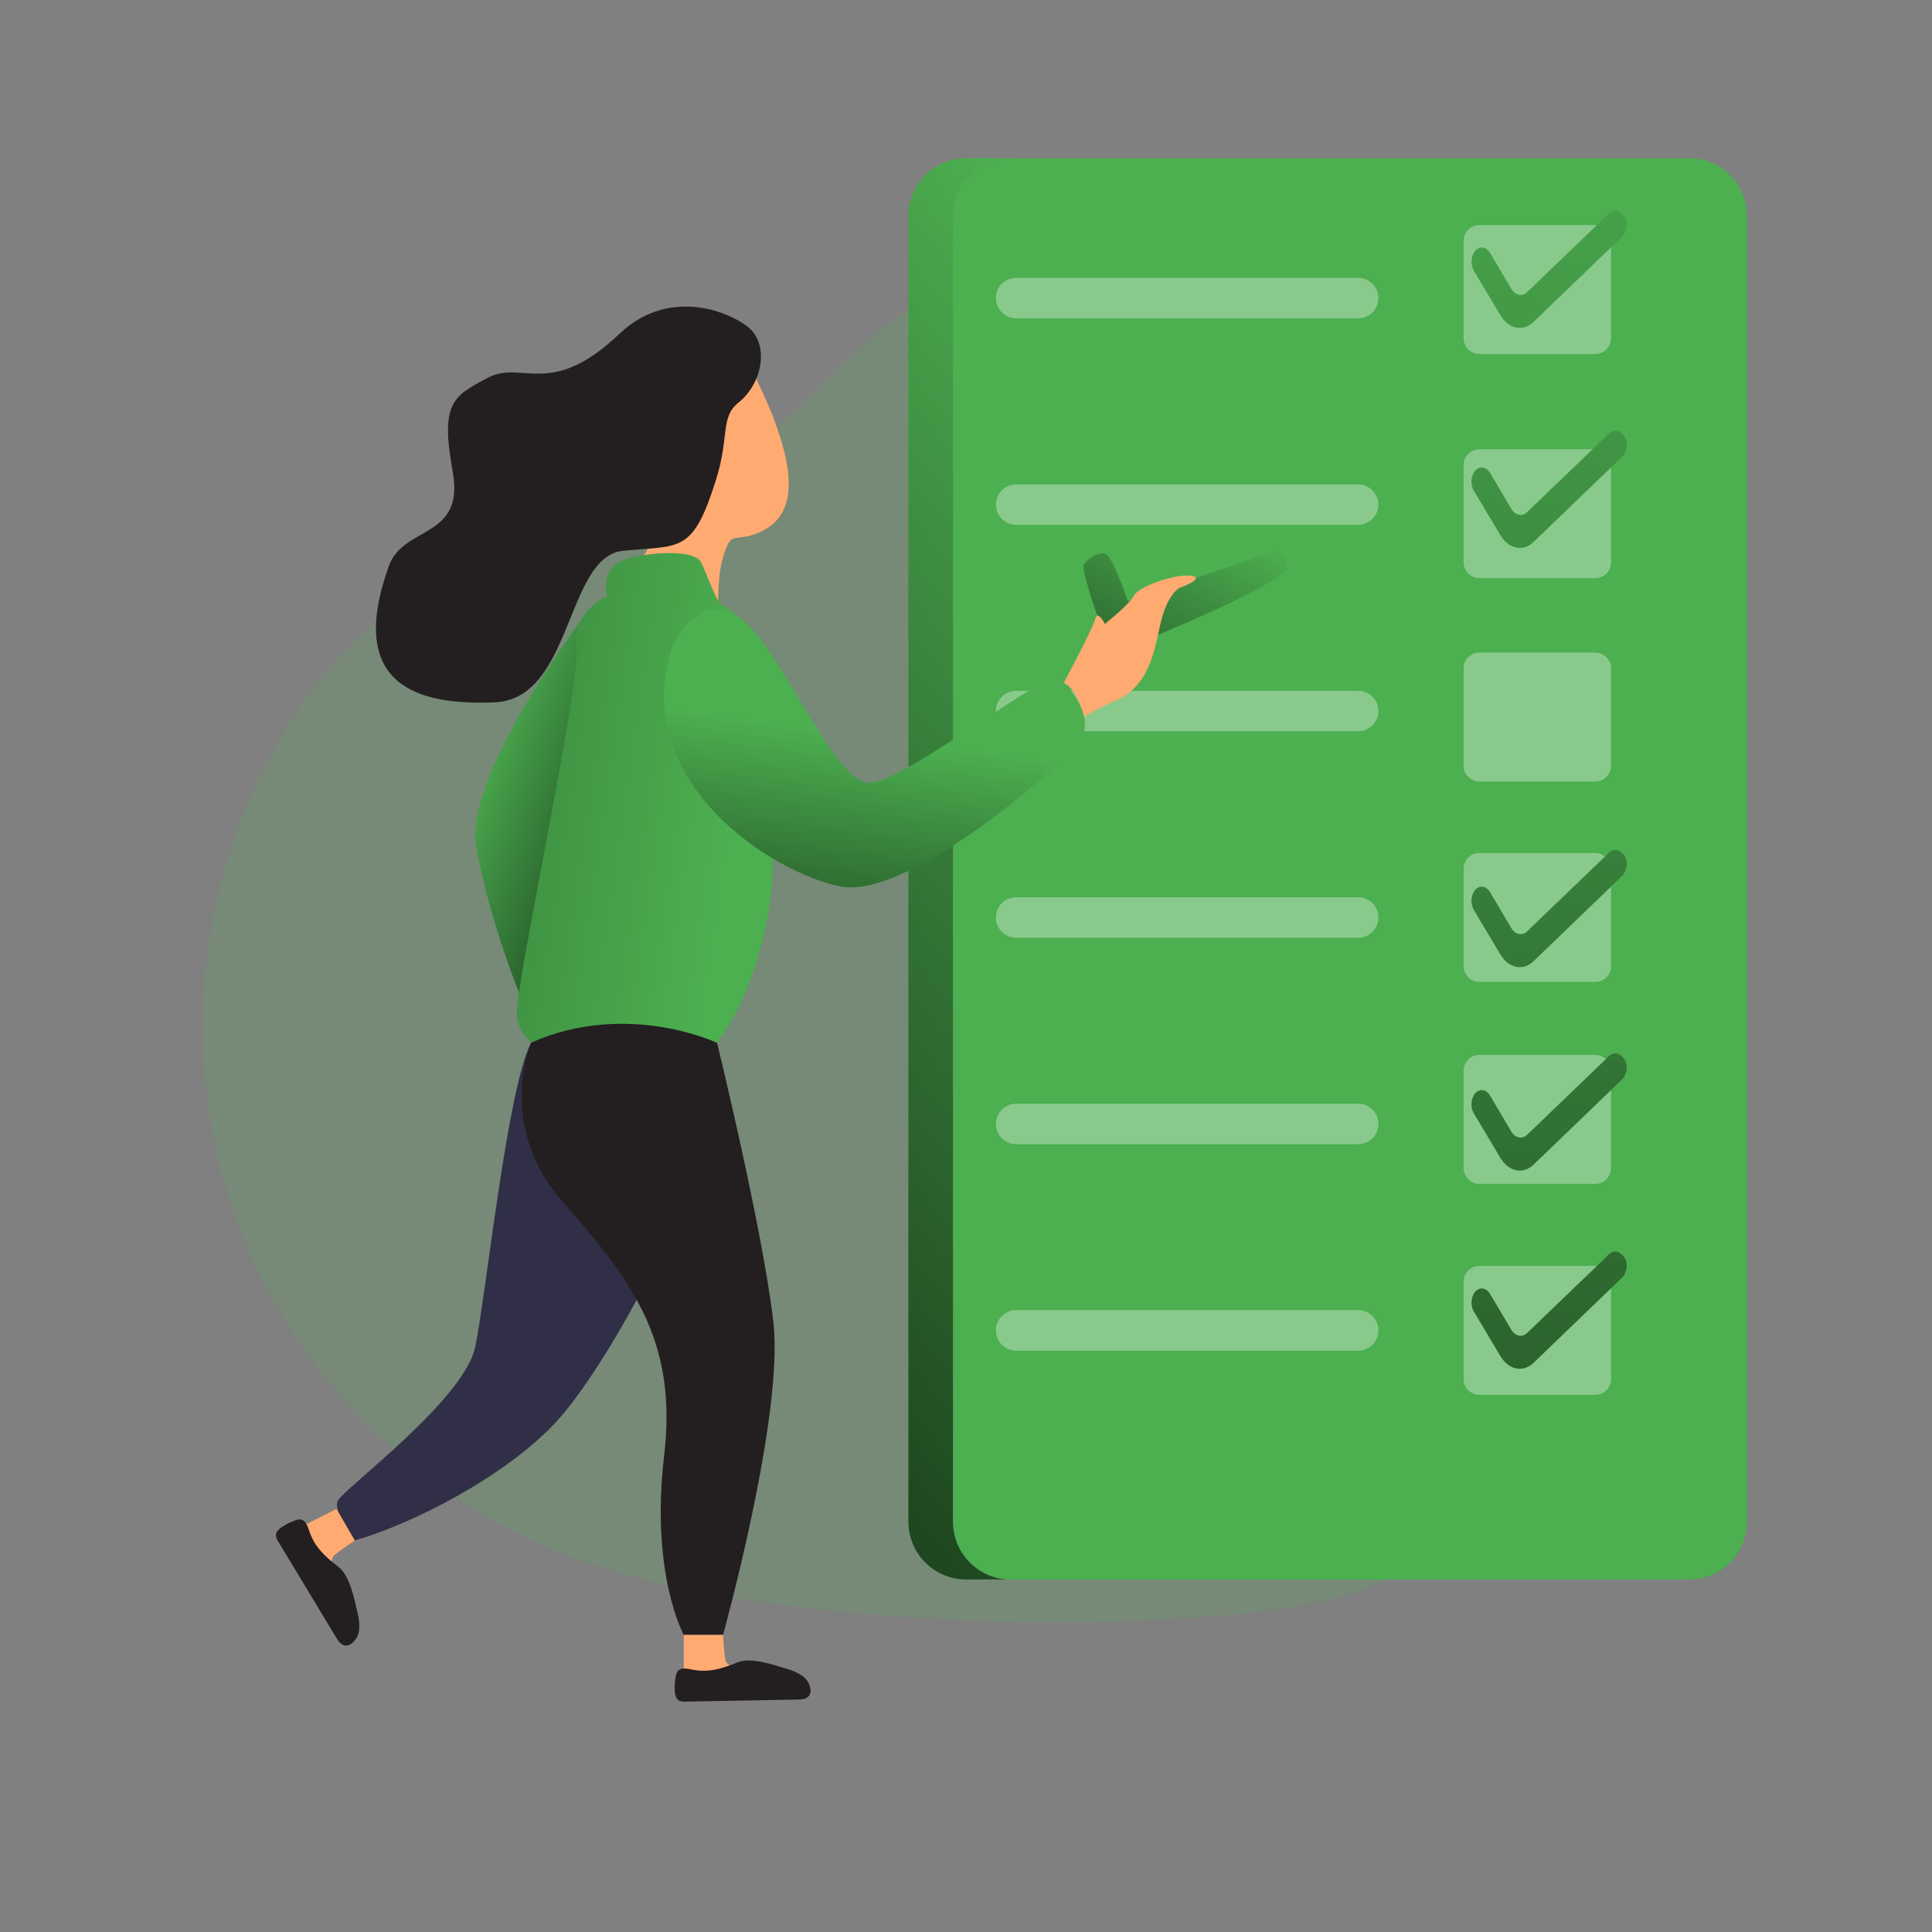<?xml version="1.0" encoding="UTF-8"?>
<svg xmlns="http://www.w3.org/2000/svg" xmlns:xlink="http://www.w3.org/1999/xlink" width="300px" height="300px" viewBox="0 0 300 300" version="1.1">
<rect x="0" y="0" width="300" height="300" fill="#808080" stroke="none"/>
<defs>
<filter id="alpha" filterUnits="objectBoundingBox" x="0%" y="0%" width="100%" height="100%">
  <feColorMatrix type="matrix" in="SourceGraphic" values="0 0 0 0 1 0 0 0 0 1 0 0 0 0 1 0 0 0 1 0"/>
</filter>
<mask id="mask0">
  <g filter="url(#alpha)">
<rect x="0" y="0" width="300" height="300" style="fill:rgb(0%,0%,0%);fill-opacity:0.18;stroke:none;"/>
  </g>
</mask>
<clipPath id="clip1">
  <rect x="0" y="0" width="300" height="300"/>
</clipPath>
<g id="surface5" clip-path="url(#clip1)">
<path style=" stroke:none;fill-rule:nonzero;fill:rgb(29.804%,68.627%,31.373%);fill-opacity:1;" d="M 116.059 69.605 C 97.445 80.898 73.969 83.539 57.367 97.621 C 51.504 102.594 46.777 108.809 42.965 115.48 C 30.582 137.191 28.039 164.281 36.18 187.922 C 44.32 211.555 63.012 231.328 86.148 240.797 C 97.211 245.328 109.074 247.555 120.93 249.113 C 142.789 251.98 164.875 252.648 186.863 251.102 C 200.766 250.121 215.441 247.906 226.133 238.98 C 233.262 233.023 237.906 224.621 241.5 216.055 C 251.207 192.762 254.207 167.219 250.164 142.309 C 247.691 127.242 242.578 112.492 234.156 99.77 C 219.984 78.344 197.684 64.285 174.828 53.594 C 165.859 49.414 154.391 42.121 144.383 46.344 C 133.867 50.789 126.086 63.539 116.059 69.613 Z M 116.059 69.605 "/>
</g>
<linearGradient id="linear0" gradientUnits="userSpaceOnUse" x1="4.51" y1="382.78" x2="-315.06" y2="125.79" gradientTransform="matrix(0.6,0,0,-0.6,205.098,319.632)">
<stop offset="0" style="stop-color:rgb(0%,0%,0%);stop-opacity:0;"/>
<stop offset="0.98" style="stop-color:rgb(0%,0%,0%);stop-opacity:1;"/>
</linearGradient>
<mask id="mask1">
  <g filter="url(#alpha)">
<rect x="0" y="0" width="300" height="300" style="fill:rgb(0%,0%,0%);fill-opacity:0.341;stroke:none;"/>
  </g>
</mask>
<clipPath id="clip2">
  <rect x="0" y="0" width="300" height="300"/>
</clipPath>
<g id="surface9" clip-path="url(#clip2)">
<path style=" stroke:none;fill-rule:nonzero;fill:rgb(100%,100%,100%);fill-opacity:1;" d="M 210.895 49.43 L 157.789 49.43 C 156.055 49.43 154.645 48.023 154.645 46.285 C 154.645 44.543 156.047 43.141 157.789 43.141 L 210.895 43.141 C 212.629 43.141 214.039 44.543 214.039 46.285 C 214.039 48.023 212.629 49.43 210.895 49.43 Z M 210.895 49.43 "/>
</g>
<mask id="mask2">
  <g filter="url(#alpha)">
<rect x="0" y="0" width="300" height="300" style="fill:rgb(0%,0%,0%);fill-opacity:0.341;stroke:none;"/>
  </g>
</mask>
<clipPath id="clip3">
  <rect x="0" y="0" width="300" height="300"/>
</clipPath>
<g id="surface12" clip-path="url(#clip3)">
<path style=" stroke:none;fill-rule:nonzero;fill:rgb(100%,100%,100%);fill-opacity:1;" d="M 210.895 81.484 L 157.789 81.484 C 156.059 81.484 154.656 80.094 154.645 78.367 C 154.645 76.633 156.047 75.223 157.781 75.223 L 210.887 75.223 C 212.629 75.223 214.031 76.633 214.031 78.367 C 214.02 80.094 212.617 81.484 210.887 81.484 Z M 210.895 81.484 "/>
</g>
<mask id="mask3">
  <g filter="url(#alpha)">
<rect x="0" y="0" width="300" height="300" style="fill:rgb(0%,0%,0%);fill-opacity:0.341;stroke:none;"/>
  </g>
</mask>
<clipPath id="clip4">
  <rect x="0" y="0" width="300" height="300"/>
</clipPath>
<g id="surface15" clip-path="url(#clip4)">
<path style=" stroke:none;fill-rule:nonzero;fill:rgb(100%,100%,100%);fill-opacity:1;" d="M 210.895 113.551 L 157.789 113.551 C 156.055 113.551 154.645 112.145 154.645 110.406 C 154.645 108.672 156.047 107.262 157.781 107.262 L 210.895 107.262 C 212.633 107.262 214.039 108.672 214.039 110.406 C 214.039 112.141 212.629 113.551 210.895 113.551 Z M 210.895 113.551 "/>
</g>
<mask id="mask4">
  <g filter="url(#alpha)">
<rect x="0" y="0" width="300" height="300" style="fill:rgb(0%,0%,0%);fill-opacity:0.341;stroke:none;"/>
  </g>
</mask>
<clipPath id="clip5">
  <rect x="0" y="0" width="300" height="300"/>
</clipPath>
<g id="surface18" clip-path="url(#clip5)">
<path style=" stroke:none;fill-rule:nonzero;fill:rgb(100%,100%,100%);fill-opacity:1;" d="M 210.895 145.613 L 157.789 145.613 C 156.055 145.613 154.645 144.203 154.645 142.469 C 154.645 140.734 156.047 139.324 157.781 139.324 L 210.895 139.324 C 212.633 139.324 214.039 140.734 214.039 142.469 C 214.039 144.203 212.629 145.613 210.895 145.613 Z M 210.895 145.613 "/>
</g>
<mask id="mask5">
  <g filter="url(#alpha)">
<rect x="0" y="0" width="300" height="300" style="fill:rgb(0%,0%,0%);fill-opacity:0.341;stroke:none;"/>
  </g>
</mask>
<clipPath id="clip6">
  <rect x="0" y="0" width="300" height="300"/>
</clipPath>
<g id="surface21" clip-path="url(#clip6)">
<path style=" stroke:none;fill-rule:nonzero;fill:rgb(100%,100%,100%);fill-opacity:1;" d="M 210.895 177.672 L 157.789 177.672 C 156.055 177.672 154.645 176.262 154.645 174.527 C 154.645 172.793 156.047 171.383 157.781 171.383 L 210.895 171.383 C 212.633 171.383 214.039 172.793 214.039 174.527 C 214.039 176.262 212.629 177.672 210.895 177.672 Z M 210.895 177.672 "/>
</g>
<mask id="mask6">
  <g filter="url(#alpha)">
<rect x="0" y="0" width="300" height="300" style="fill:rgb(0%,0%,0%);fill-opacity:0.341;stroke:none;"/>
  </g>
</mask>
<clipPath id="clip7">
  <rect x="0" y="0" width="300" height="300"/>
</clipPath>
<g id="surface24" clip-path="url(#clip7)">
<path style=" stroke:none;fill-rule:nonzero;fill:rgb(100%,100%,100%);fill-opacity:1;" d="M 210.895 209.73 L 157.789 209.73 C 156.055 209.73 154.645 208.324 154.645 206.586 C 154.645 204.848 156.047 203.438 157.789 203.438 L 210.895 203.438 C 212.629 203.438 214.039 204.848 214.039 206.578 C 214.039 208.32 212.629 209.723 210.895 209.723 Z M 210.895 209.73 "/>
</g>
<mask id="mask7">
  <g filter="url(#alpha)">
<rect x="0" y="0" width="300" height="300" style="fill:rgb(0%,0%,0%);fill-opacity:0.341;stroke:none;"/>
  </g>
</mask>
<clipPath id="clip8">
  <rect x="0" y="0" width="300" height="300"/>
</clipPath>
<g id="surface27" clip-path="url(#clip8)">
<path style=" stroke:none;fill-rule:nonzero;fill:rgb(100%,100%,100%);fill-opacity:1;" d="M 229.723 34.949 L 247.711 34.949 C 249.066 34.949 250.164 36.047 250.164 37.402 L 250.164 52.52 C 250.164 53.875 249.066 54.973 247.711 54.973 L 229.723 54.973 C 228.367 54.973 227.27 53.875 227.27 52.52 L 227.27 37.402 C 227.27 36.047 228.367 34.949 229.723 34.949 Z M 229.723 34.949 "/>
</g>
<mask id="mask8">
  <g filter="url(#alpha)">
<rect x="0" y="0" width="300" height="300" style="fill:rgb(0%,0%,0%);fill-opacity:0.341;stroke:none;"/>
  </g>
</mask>
<clipPath id="clip9">
  <rect x="0" y="0" width="300" height="300"/>
</clipPath>
<g id="surface30" clip-path="url(#clip9)">
<path style=" stroke:none;fill-rule:nonzero;fill:rgb(100%,100%,100%);fill-opacity:1;" d="M 229.723 69.758 L 247.711 69.758 C 249.066 69.758 250.164 70.855 250.164 72.211 L 250.164 87.324 C 250.164 88.68 249.066 89.777 247.711 89.777 L 229.723 89.777 C 228.367 89.777 227.27 88.68 227.27 87.324 L 227.27 72.211 C 227.27 70.855 228.367 69.758 229.723 69.758 Z M 229.723 69.758 "/>
</g>
<mask id="mask9">
  <g filter="url(#alpha)">
<rect x="0" y="0" width="300" height="300" style="fill:rgb(0%,0%,0%);fill-opacity:0.341;stroke:none;"/>
  </g>
</mask>
<clipPath id="clip10">
  <rect x="0" y="0" width="300" height="300"/>
</clipPath>
<g id="surface33" clip-path="url(#clip10)">
<path style=" stroke:none;fill-rule:nonzero;fill:rgb(100%,100%,100%);fill-opacity:1;" d="M 229.723 101.328 L 247.711 101.328 C 249.066 101.328 250.164 102.426 250.164 103.781 L 250.164 118.895 C 250.164 120.25 249.066 121.352 247.711 121.352 L 229.723 121.352 C 228.367 121.352 227.27 120.25 227.27 118.895 L 227.27 103.781 C 227.27 102.426 228.367 101.328 229.723 101.328 Z M 229.723 101.328 "/>
</g>
<mask id="mask10">
  <g filter="url(#alpha)">
<rect x="0" y="0" width="300" height="300" style="fill:rgb(0%,0%,0%);fill-opacity:0.341;stroke:none;"/>
  </g>
</mask>
<clipPath id="clip11">
  <rect x="0" y="0" width="300" height="300"/>
</clipPath>
<g id="surface36" clip-path="url(#clip11)">
<path style=" stroke:none;fill-rule:nonzero;fill:rgb(100%,100%,100%);fill-opacity:1;" d="M 229.723 163.805 L 247.711 163.805 C 249.066 163.805 250.164 164.906 250.164 166.262 L 250.164 181.375 C 250.164 182.73 249.066 183.828 247.711 183.828 L 229.723 183.828 C 228.367 183.828 227.27 182.73 227.27 181.375 L 227.27 166.262 C 227.27 164.906 228.367 163.805 229.723 163.805 Z M 229.723 163.805 "/>
</g>
<mask id="mask11">
  <g filter="url(#alpha)">
<rect x="0" y="0" width="300" height="300" style="fill:rgb(0%,0%,0%);fill-opacity:0.341;stroke:none;"/>
  </g>
</mask>
<clipPath id="clip12">
  <rect x="0" y="0" width="300" height="300"/>
</clipPath>
<g id="surface39" clip-path="url(#clip12)">
<path style=" stroke:none;fill-rule:nonzero;fill:rgb(100%,100%,100%);fill-opacity:1;" d="M 229.723 132.449 L 247.711 132.449 C 249.066 132.449 250.164 133.547 250.164 134.902 L 250.164 150.02 C 250.164 151.375 249.066 152.473 247.711 152.473 L 229.723 152.473 C 228.367 152.473 227.27 151.375 227.27 150.02 L 227.27 134.902 C 227.27 133.547 228.367 132.449 229.723 132.449 Z M 229.723 132.449 "/>
</g>
<mask id="mask12">
  <g filter="url(#alpha)">
<rect x="0" y="0" width="300" height="300" style="fill:rgb(0%,0%,0%);fill-opacity:0.341;stroke:none;"/>
  </g>
</mask>
<clipPath id="clip13">
  <rect x="0" y="0" width="300" height="300"/>
</clipPath>
<g id="surface42" clip-path="url(#clip13)">
<path style=" stroke:none;fill-rule:nonzero;fill:rgb(100%,100%,100%);fill-opacity:1;" d="M 229.723 196.57 L 247.711 196.57 C 249.066 196.57 250.164 197.672 250.164 199.027 L 250.164 214.141 C 250.164 215.496 249.066 216.594 247.711 216.594 L 229.723 216.594 C 228.367 216.594 227.27 215.496 227.27 214.141 L 227.27 199.027 C 227.27 197.672 228.367 196.57 229.723 196.57 Z M 229.723 196.57 "/>
</g>
<linearGradient id="linear1" gradientUnits="userSpaceOnUse" x1="63.55" y1="553.96" x2="16.16" y2="-341.56" gradientTransform="matrix(0.6,0,0,-0.6,205.098,319.632)">
<stop offset="0" style="stop-color:rgb(0%,0%,0%);stop-opacity:0;"/>
<stop offset="0.98" style="stop-color:rgb(0%,0%,0%);stop-opacity:1;"/>
</linearGradient>
<linearGradient id="linear2" gradientUnits="userSpaceOnUse" x1="66.55" y1="553.8" x2="19.16" y2="-341.72" gradientTransform="matrix(0.6,0,0,-0.6,205.098,319.632)">
<stop offset="0" style="stop-color:rgb(0%,0%,0%);stop-opacity:0;"/>
<stop offset="0.98" style="stop-color:rgb(0%,0%,0%);stop-opacity:1;"/>
</linearGradient>
<linearGradient id="linear3" gradientUnits="userSpaceOnUse" x1="72.27" y1="553.5" x2="24.89" y2="-342.02" gradientTransform="matrix(0.6,0,0,-0.6,205.098,319.632)">
<stop offset="0" style="stop-color:rgb(0%,0%,0%);stop-opacity:0;"/>
<stop offset="0.98" style="stop-color:rgb(0%,0%,0%);stop-opacity:1;"/>
</linearGradient>
<linearGradient id="linear4" gradientUnits="userSpaceOnUse" x1="75.05" y1="553.35" x2="27.66" y2="-342.17" gradientTransform="matrix(0.6,0,0,-0.6,205.098,319.632)">
<stop offset="0" style="stop-color:rgb(0%,0%,0%);stop-opacity:0;"/>
<stop offset="0.98" style="stop-color:rgb(0%,0%,0%);stop-opacity:1;"/>
</linearGradient>
<linearGradient id="linear5" gradientUnits="userSpaceOnUse" x1="77.77" y1="553.21" x2="30.37" y2="-342.31" gradientTransform="matrix(0.6,0,0,-0.6,205.098,319.632)">
<stop offset="0" style="stop-color:rgb(0%,0%,0%);stop-opacity:0;"/>
<stop offset="0.98" style="stop-color:rgb(0%,0%,0%);stop-opacity:1;"/>
</linearGradient>
<linearGradient id="linear6" gradientUnits="userSpaceOnUse" x1="-220.67" y1="333.69" x2="-146.96" y2="305.88" gradientTransform="matrix(0.6,0,0,-0.6,205.098,319.632)">
<stop offset="0" style="stop-color:rgb(0%,0%,0%);stop-opacity:0;"/>
<stop offset="0.98" style="stop-color:rgb(0%,0%,0%);stop-opacity:1;"/>
</linearGradient>
<linearGradient id="linear7" gradientUnits="userSpaceOnUse" x1="-27.59" y1="400.26" x2="-81.87" y2="298.19" gradientTransform="matrix(0.6,0,0,-0.6,205.098,319.632)">
<stop offset="0" style="stop-color:rgb(0%,0%,0%);stop-opacity:0;"/>
<stop offset="0.98" style="stop-color:rgb(0%,0%,0%);stop-opacity:1;"/>
</linearGradient>
<linearGradient id="linear8" gradientUnits="userSpaceOnUse" x1="-153.34" y1="318.6" x2="-473.52" y2="365.39" gradientTransform="matrix(0.6,0,0,-0.6,205.098,319.632)">
<stop offset="0" style="stop-color:rgb(0%,0%,0%);stop-opacity:0;"/>
<stop offset="0.98" style="stop-color:rgb(0%,0%,0%);stop-opacity:1;"/>
</linearGradient>
<linearGradient id="linear9" gradientUnits="userSpaceOnUse" x1="-116.55" y1="342.23" x2="-131.13" y2="234.75" gradientTransform="matrix(0.6,0,0,-0.6,205.098,319.632)">
<stop offset="0" style="stop-color:rgb(0%,0%,0%);stop-opacity:0;"/>
<stop offset="0.98" style="stop-color:rgb(0%,0%,0%);stop-opacity:1;"/>
</linearGradient>
</defs>
<g id="surface1">
<use xlink:href="#surface5" mask="url(#mask0)"/>
<path style=" stroke:none;fill-rule:nonzero;fill:rgb(29.804%,68.627%,31.373%);fill-opacity:1;" d="M 156.973 245.258 L 150.023 245.258 C 145.078 245.258 141.07 241.254 141.055 236.316 L 141.055 33.523 C 141.055 28.57 145.066 24.559 150.023 24.551 L 156.973 24.551 C 152.023 24.551 148.004 28.566 148.004 33.523 L 148.004 236.316 C 148.016 241.262 152.027 245.262 156.973 245.258 Z M 156.973 245.258 "/>
<path style=" stroke:none;fill-rule:nonzero;fill:url(#linear0);" d="M 156.973 245.258 L 150.023 245.258 C 145.078 245.258 141.07 241.254 141.055 236.316 L 141.055 33.523 C 141.055 28.57 145.066 24.559 150.023 24.551 L 156.973 24.551 C 152.023 24.551 148.004 28.566 148.004 33.523 L 148.004 236.316 C 148.016 241.262 152.027 245.262 156.973 245.258 Z M 156.973 245.258 "/>
<path style=" stroke:none;fill-rule:nonzero;fill:rgb(29.804%,68.627%,31.373%);fill-opacity:1;" d="M 156.965 24.559 L 262.289 24.559 C 267.242 24.559 271.262 28.574 271.262 33.527 L 271.262 236.293 C 271.262 241.246 267.242 245.262 262.289 245.262 L 156.965 245.262 C 152.012 245.262 147.996 241.246 147.996 236.293 L 147.996 33.527 C 147.996 28.574 152.012 24.559 156.965 24.559 Z M 156.965 24.559 "/>
<use xlink:href="#surface9" mask="url(#mask1)"/>
<use xlink:href="#surface12" mask="url(#mask2)"/>
<use xlink:href="#surface15" mask="url(#mask3)"/>
<use xlink:href="#surface18" mask="url(#mask4)"/>
<use xlink:href="#surface21" mask="url(#mask5)"/>
<use xlink:href="#surface24" mask="url(#mask6)"/>
<use xlink:href="#surface27" mask="url(#mask7)"/>
<use xlink:href="#surface30" mask="url(#mask8)"/>
<use xlink:href="#surface33" mask="url(#mask9)"/>
<use xlink:href="#surface36" mask="url(#mask10)"/>
<use xlink:href="#surface39" mask="url(#mask11)"/>
<use xlink:href="#surface42" mask="url(#mask12)"/>
<path style=" stroke:none;fill-rule:nonzero;fill:rgb(29.804%,68.627%,31.373%);fill-opacity:1;" d="M 228.871 42.043 L 232.984 48.949 C 234.281 51.109 236.508 51.539 238.121 49.992 L 252.055 36.582 C 252.055 36.582 253.352 34.727 251.969 33.301 C 250.598 31.867 249.457 33.516 249.457 33.516 L 237.113 45.379 C 236.336 46.094 235.266 45.859 234.66 44.832 L 231.379 39.277 C 230.762 38.238 229.621 38.141 228.941 39.102 C 228.379 39.996 228.348 41.129 228.863 42.047 Z M 228.871 42.043 "/>
<path style=" stroke:none;fill-rule:nonzero;fill:rgb(29.804%,68.627%,31.373%);fill-opacity:1;" d="M 228.871 76.211 L 232.984 83.117 C 234.281 85.254 236.508 85.711 238.121 84.16 L 252.055 70.754 C 252.055 70.754 253.352 68.898 251.969 67.469 C 250.598 66.035 249.457 67.688 249.457 67.688 L 237.113 79.547 C 236.336 80.262 235.266 80.027 234.66 79.004 L 231.379 73.445 C 230.754 72.395 229.621 72.301 228.941 73.242 C 228.367 74.141 228.336 75.289 228.863 76.219 Z M 228.871 76.211 "/>
<path style=" stroke:none;fill-rule:nonzero;fill:rgb(29.804%,68.627%,31.373%);fill-opacity:1;" d="M 228.871 141.312 L 232.984 148.219 C 234.281 150.355 236.508 150.809 238.121 149.262 L 252.055 135.848 C 252.055 135.848 253.352 133.992 251.969 132.562 C 250.598 131.129 249.457 132.781 249.457 132.781 L 237.113 144.641 C 236.336 145.355 235.266 145.117 234.66 144.098 L 231.379 138.539 C 230.754 137.488 229.621 137.395 228.941 138.336 C 228.367 139.234 228.336 140.383 228.863 141.312 Z M 228.871 141.312 "/>
<path style=" stroke:none;fill-rule:nonzero;fill:rgb(29.804%,68.627%,31.373%);fill-opacity:1;" d="M 228.871 172.902 L 232.984 179.809 C 234.281 181.945 236.508 182.398 238.121 180.852 L 252.055 167.441 C 252.055 167.441 253.352 165.59 251.969 164.152 C 250.598 162.719 249.457 164.371 249.457 164.371 L 237.113 176.23 C 236.336 176.945 235.266 176.707 234.66 175.688 L 231.379 170.129 C 230.754 169.078 229.621 168.984 228.941 169.926 C 228.367 170.824 228.336 171.973 228.863 172.902 Z M 228.871 172.902 "/>
<path style=" stroke:none;fill-rule:nonzero;fill:rgb(29.804%,68.627%,31.373%);fill-opacity:1;" d="M 228.871 203.672 L 232.984 210.574 C 234.281 212.734 236.508 213.168 238.121 211.625 L 252.055 198.211 C 252.055 198.211 253.352 196.355 251.969 194.93 C 250.59 193.5 249.457 195.145 249.457 195.145 L 237.113 207.008 C 236.336 207.719 235.266 207.484 234.66 206.461 L 231.379 200.934 C 230.754 199.883 229.621 199.789 228.941 200.73 C 228.379 201.625 228.348 202.754 228.863 203.676 Z M 228.871 203.672 "/>
<path style=" stroke:none;fill-rule:nonzero;fill:url(#linear1);" d="M 228.871 42.043 L 232.984 48.949 C 234.281 51.109 236.508 51.539 238.121 49.992 L 252.055 36.582 C 252.055 36.582 253.352 34.727 251.969 33.301 C 250.598 31.867 249.457 33.516 249.457 33.516 L 237.113 45.379 C 236.336 46.094 235.266 45.859 234.66 44.832 L 231.379 39.277 C 230.762 38.238 229.621 38.141 228.941 39.102 C 228.379 39.996 228.348 41.129 228.863 42.047 Z M 228.871 42.043 "/>
<path style=" stroke:none;fill-rule:nonzero;fill:url(#linear2);" d="M 228.871 76.211 L 232.984 83.117 C 234.281 85.254 236.508 85.711 238.121 84.16 L 252.055 70.754 C 252.055 70.754 253.352 68.898 251.969 67.469 C 250.598 66.035 249.457 67.688 249.457 67.688 L 237.113 79.547 C 236.336 80.262 235.266 80.027 234.66 79.004 L 231.379 73.445 C 230.754 72.395 229.621 72.301 228.941 73.242 C 228.367 74.141 228.336 75.289 228.863 76.219 Z M 228.871 76.211 "/>
<path style=" stroke:none;fill-rule:nonzero;fill:url(#linear3);" d="M 228.871 141.312 L 232.984 148.219 C 234.281 150.355 236.508 150.809 238.121 149.262 L 252.055 135.848 C 252.055 135.848 253.352 133.992 251.969 132.562 C 250.598 131.129 249.457 132.781 249.457 132.781 L 237.113 144.641 C 236.336 145.355 235.266 145.117 234.66 144.098 L 231.379 138.539 C 230.754 137.488 229.621 137.395 228.941 138.336 C 228.367 139.234 228.336 140.383 228.863 141.312 Z M 228.871 141.312 "/>
<path style=" stroke:none;fill-rule:nonzero;fill:url(#linear4);" d="M 228.871 172.902 L 232.984 179.809 C 234.281 181.945 236.508 182.398 238.121 180.852 L 252.055 167.441 C 252.055 167.441 253.352 165.59 251.969 164.152 C 250.598 162.719 249.457 164.371 249.457 164.371 L 237.113 176.23 C 236.336 176.945 235.266 176.707 234.66 175.688 L 231.379 170.129 C 230.754 169.078 229.621 168.984 228.941 169.926 C 228.367 170.824 228.336 171.973 228.863 172.902 Z M 228.871 172.902 "/>
<path style=" stroke:none;fill-rule:nonzero;fill:url(#linear5);" d="M 228.871 203.672 L 232.984 210.574 C 234.281 212.734 236.508 213.168 238.121 211.625 L 252.055 198.211 C 252.055 198.211 253.352 196.355 251.969 194.93 C 250.59 193.5 249.457 195.145 249.457 195.145 L 237.113 207.008 C 236.336 207.719 235.266 207.484 234.66 206.461 L 231.379 200.934 C 230.754 199.883 229.621 199.789 228.941 200.73 C 228.379 201.625 228.348 202.754 228.863 203.676 Z M 228.871 203.672 "/>
<path style=" stroke:none;fill-rule:nonzero;fill:rgb(29.804%,68.627%,31.373%);fill-opacity:1;" d="M 91.688 94.375 C 91.688 94.375 71.953 119.992 73.961 131.488 C 75.973 142.984 80.82 154.699 80.82 154.699 L 94.062 98.164 Z M 91.688 94.375 "/>
<path style=" stroke:none;fill-rule:nonzero;fill:url(#linear6);" d="M 91.688 94.375 C 91.688 94.375 71.953 119.992 73.961 131.488 C 75.973 142.984 80.82 154.699 80.82 154.699 L 94.062 98.164 Z M 91.688 94.375 "/>
<path style=" stroke:none;fill-rule:nonzero;fill:rgb(18.824%,18.431%,27.843%);fill-opacity:1;" d="M 82.488 161.891 C 86.219 154.715 104.398 170.18 106.691 177.859 C 108.988 185.539 94.055 212.52 86.305 220.848 C 78.551 229.176 64.188 236.629 55.008 239.215 C 55.008 239.215 51.773 234.898 52.414 233.125 C 53.062 231.348 72.086 217.48 73.805 209.105 C 75.527 200.73 78.75 169.066 82.48 161.887 Z M 82.488 161.891 "/>
<path style=" stroke:none;fill-rule:nonzero;fill:rgb(29.804%,68.627%,31.373%);fill-opacity:1;" d="M 170.207 95.082 C 170.207 95.082 167.91 88.414 168.293 87.68 C 168.68 86.941 170.91 85.254 171.961 86.238 C 173.012 87.227 175.152 93.355 175.152 93.355 L 197.574 85.699 C 197.574 85.699 200.074 85.309 199.812 88.043 C 199.547 90.781 175.422 100.367 175.422 100.367 C 175.422 100.367 173.461 102.379 170.203 95.07 Z M 170.207 95.082 "/>
<path style=" stroke:none;fill-rule:nonzero;fill:url(#linear7);" d="M 170.207 95.082 C 170.207 95.082 167.91 88.414 168.293 87.68 C 168.68 86.941 170.91 85.254 171.961 86.238 C 173.012 87.227 175.152 93.355 175.152 93.355 L 197.574 85.699 C 197.574 85.699 200.074 85.309 199.812 88.043 C 199.547 90.781 175.422 100.367 175.422 100.367 C 175.422 100.367 173.461 102.379 170.203 95.07 Z M 170.207 95.082 "/>
<path style=" stroke:none;fill-rule:nonzero;fill:rgb(100%,66.667%,44.314%);fill-opacity:1;" d="M 116.539 57.254 C 116.977 57.391 117.684 59.426 117.871 59.801 C 118.895 61.891 119.82 64.027 120.59 66.223 C 122.152 70.715 124.207 77.914 119.91 81.457 C 118.492 82.625 116.695 83.27 114.871 83.461 C 114.457 83.504 114.031 83.527 113.676 83.742 C 113.25 84 113.016 84.473 112.828 84.938 C 112.266 86.309 111.898 87.762 111.738 89.238 C 111.57 90.809 111.516 92.305 111.523 93.895 C 109.656 93.66 107.711 93.395 106.172 92.32 C 105.582 91.914 105.07 91.402 104.473 91.016 C 102.605 89.801 99.887 89.742 98.719 87.852 C 101.18 85.324 102.617 81.043 101.262 77.676 C 98.945 72.148 100.195 52.195 116.543 57.254 Z M 116.539 57.254 "/>
<path style=" stroke:none;fill-rule:nonzero;fill:rgb(13.725%,12.157%,12.549%);fill-opacity:1;" d="M 96.203 51.816 C 85.492 62.035 81.102 55.836 75.75 58.66 C 70.398 61.488 68.34 62.496 70.285 73.145 C 72.227 83.789 62.652 81.492 60.359 87.938 C 53.797 106.352 64.676 109.566 76.816 109.055 C 88.961 108.547 87.816 86.383 96.77 85.523 C 105.719 84.664 107.555 86.004 111.18 74.508 C 113.309 67.746 111.793 64.793 114.691 62.496 C 118.387 59.566 119.676 53.219 115.816 50.516 C 111.57 47.539 103.027 45.316 96.211 51.816 Z M 96.203 51.816 "/>
<path style=" stroke:none;fill-rule:nonzero;fill:rgb(29.804%,68.627%,31.373%);fill-opacity:1;" d="M 94.219 92.688 C 94.219 92.688 93.324 88.609 96.258 87.203 C 99.191 85.801 107.605 85.121 108.773 87.203 C 109.945 89.285 111.227 93.996 112.477 94.109 C 113.723 94.223 118.867 102.395 118.867 102.395 C 118.867 102.395 119.941 125.105 120 133.922 C 120.102 147.93 111.707 169.793 100.117 168.012 C 88.523 166.23 80.074 163.008 80.262 157.004 C 80.453 150.996 90.238 105.738 89.539 100.637 C 88.777 95.141 94.008 92.496 94.207 92.684 Z M 94.219 92.688 "/>
<path style=" stroke:none;fill-rule:nonzero;fill:url(#linear8);" d="M 94.219 92.688 C 94.219 92.688 93.324 88.609 96.258 87.203 C 99.191 85.801 107.605 85.121 108.773 87.203 C 109.945 89.285 111.227 93.996 112.477 94.109 C 113.723 94.223 118.867 102.395 118.867 102.395 C 118.867 102.395 119.941 125.105 120 133.922 C 120.102 147.93 111.707 169.793 100.117 168.012 C 88.523 166.23 80.074 163.008 80.262 157.004 C 80.453 150.996 90.238 105.738 89.539 100.637 C 88.777 95.141 94.008 92.496 94.207 92.684 Z M 94.219 92.688 "/>
<path style=" stroke:none;fill-rule:nonzero;fill:rgb(29.804%,68.627%,31.373%);fill-opacity:1;" d="M 104.621 99.77 C 104.621 99.77 109.086 90.965 115.41 96.316 C 121.734 101.672 129.496 121.457 134.902 121.566 C 140.309 121.676 162.523 103.777 164.461 105.395 C 166.398 107.016 169.766 111.055 167.953 114.504 C 166.141 117.953 141.301 139.703 130.602 137.664 C 119.902 135.629 97.098 121.02 104.621 99.77 Z M 104.621 99.77 "/>
<path style=" stroke:none;fill-rule:nonzero;fill:url(#linear9);" d="M 104.621 99.77 C 104.621 99.77 109.086 90.965 115.41 96.316 C 121.734 101.672 129.496 121.457 134.902 121.566 C 140.309 121.676 162.523 103.777 164.461 105.395 C 166.398 107.016 169.766 111.055 167.953 114.504 C 166.141 117.953 141.301 139.703 130.602 137.664 C 119.902 135.629 97.098 121.02 104.621 99.77 Z M 104.621 99.77 "/>
<path style=" stroke:none;fill-rule:nonzero;fill:rgb(100%,66.667%,44.314%);fill-opacity:1;" d="M 165.176 106.043 C 165.176 106.043 169.688 97.637 170.059 96.121 C 170.43 94.602 171.559 96.883 171.559 96.883 C 171.559 96.883 175.441 93.816 176.09 92.477 C 176.734 91.141 182.359 89.07 184.895 89.398 C 187.434 89.73 183.168 91.289 183.168 91.289 C 183.168 91.289 181.156 92.207 180.102 97.262 C 179.051 102.312 177.984 106.633 173.32 108.75 C 168.66 110.867 168.367 111.344 168.367 111.344 C 168.367 111.344 167.27 106.895 165.176 106.043 Z M 165.176 106.043 "/>
<path style=" stroke:none;fill-rule:nonzero;fill:rgb(13.725%,12.157%,12.549%);fill-opacity:1;" d="M 82.488 161.891 C 82.488 161.891 76.934 174.613 87.266 186.492 C 97.602 198.367 105.305 207.637 103.129 226.02 C 100.949 244.398 106.176 253.871 106.176 253.871 L 112.273 253.871 C 112.273 253.871 121.727 219.82 120.098 205.402 C 118.465 190.984 111.348 161.941 111.348 161.941 C 111.348 161.941 97.422 155.293 82.488 161.898 Z M 82.488 161.891 "/>
<path style=" stroke:none;fill-rule:nonzero;fill:rgb(100%,66.667%,44.314%);fill-opacity:1;" d="M 106.176 253.859 L 106.176 261.629 L 122.965 261.629 C 122.965 261.629 112.914 259.812 112.625 257.746 C 112.344 255.68 112.266 253.867 112.266 253.867 L 106.172 253.867 Z M 106.176 253.859 "/>
<path style=" stroke:none;fill-rule:nonzero;fill:rgb(13.725%,12.157%,12.549%);fill-opacity:1;" d="M 107.418 259.242 C 106.656 259.086 105.715 258.895 105.234 259.508 C 105.078 259.734 104.977 259.996 104.941 260.27 C 104.789 261.023 104.734 261.793 104.777 262.559 C 104.809 263.137 104.941 263.785 105.438 264.066 C 105.75 264.211 106.094 264.266 106.434 264.227 L 123.84 263.91 C 124.508 263.91 125.273 263.84 125.645 263.285 C 125.812 263.016 125.891 262.699 125.863 262.379 C 125.766 261.504 125.293 260.719 124.566 260.219 C 123.848 259.727 123.043 259.363 122.195 259.145 C 120.035 258.492 116.586 257.262 114.457 258.156 C 112.129 259.117 109.98 259.777 107.41 259.242 Z M 107.418 259.242 "/>
<path style=" stroke:none;fill-rule:nonzero;fill:rgb(100%,66.667%,44.314%);fill-opacity:1;" d="M 52.254 234.293 L 45.348 237.82 L 53.754 252.355 C 53.754 252.355 50.305 242.742 51.93 241.465 C 53.562 240.188 55.105 239.215 55.105 239.215 L 52.246 234.293 Z M 52.254 234.293 "/>
<path style=" stroke:none;fill-rule:nonzero;fill:rgb(13.725%,12.157%,12.549%);fill-opacity:1;" d="M 48.008 237.707 C 47.766 236.969 47.453 236.059 46.688 235.949 C 46.41 235.926 46.133 235.969 45.883 236.074 C 45.156 236.328 44.461 236.664 43.812 237.086 C 43.332 237.395 42.84 237.836 42.84 238.41 C 42.875 238.754 42.996 239.074 43.199 239.352 C 46.199 244.324 49.195 249.293 52.195 254.27 C 52.543 254.832 52.98 255.469 53.641 255.523 C 53.957 255.535 54.27 255.438 54.535 255.254 C 55.246 254.73 55.703 253.926 55.77 253.043 C 55.836 252.176 55.746 251.297 55.52 250.453 C 55.016 248.262 54.328 244.645 52.5 243.254 C 50.477 241.727 48.836 240.199 48.012 237.707 Z M 48.008 237.707 "/>
</g>
</svg>
